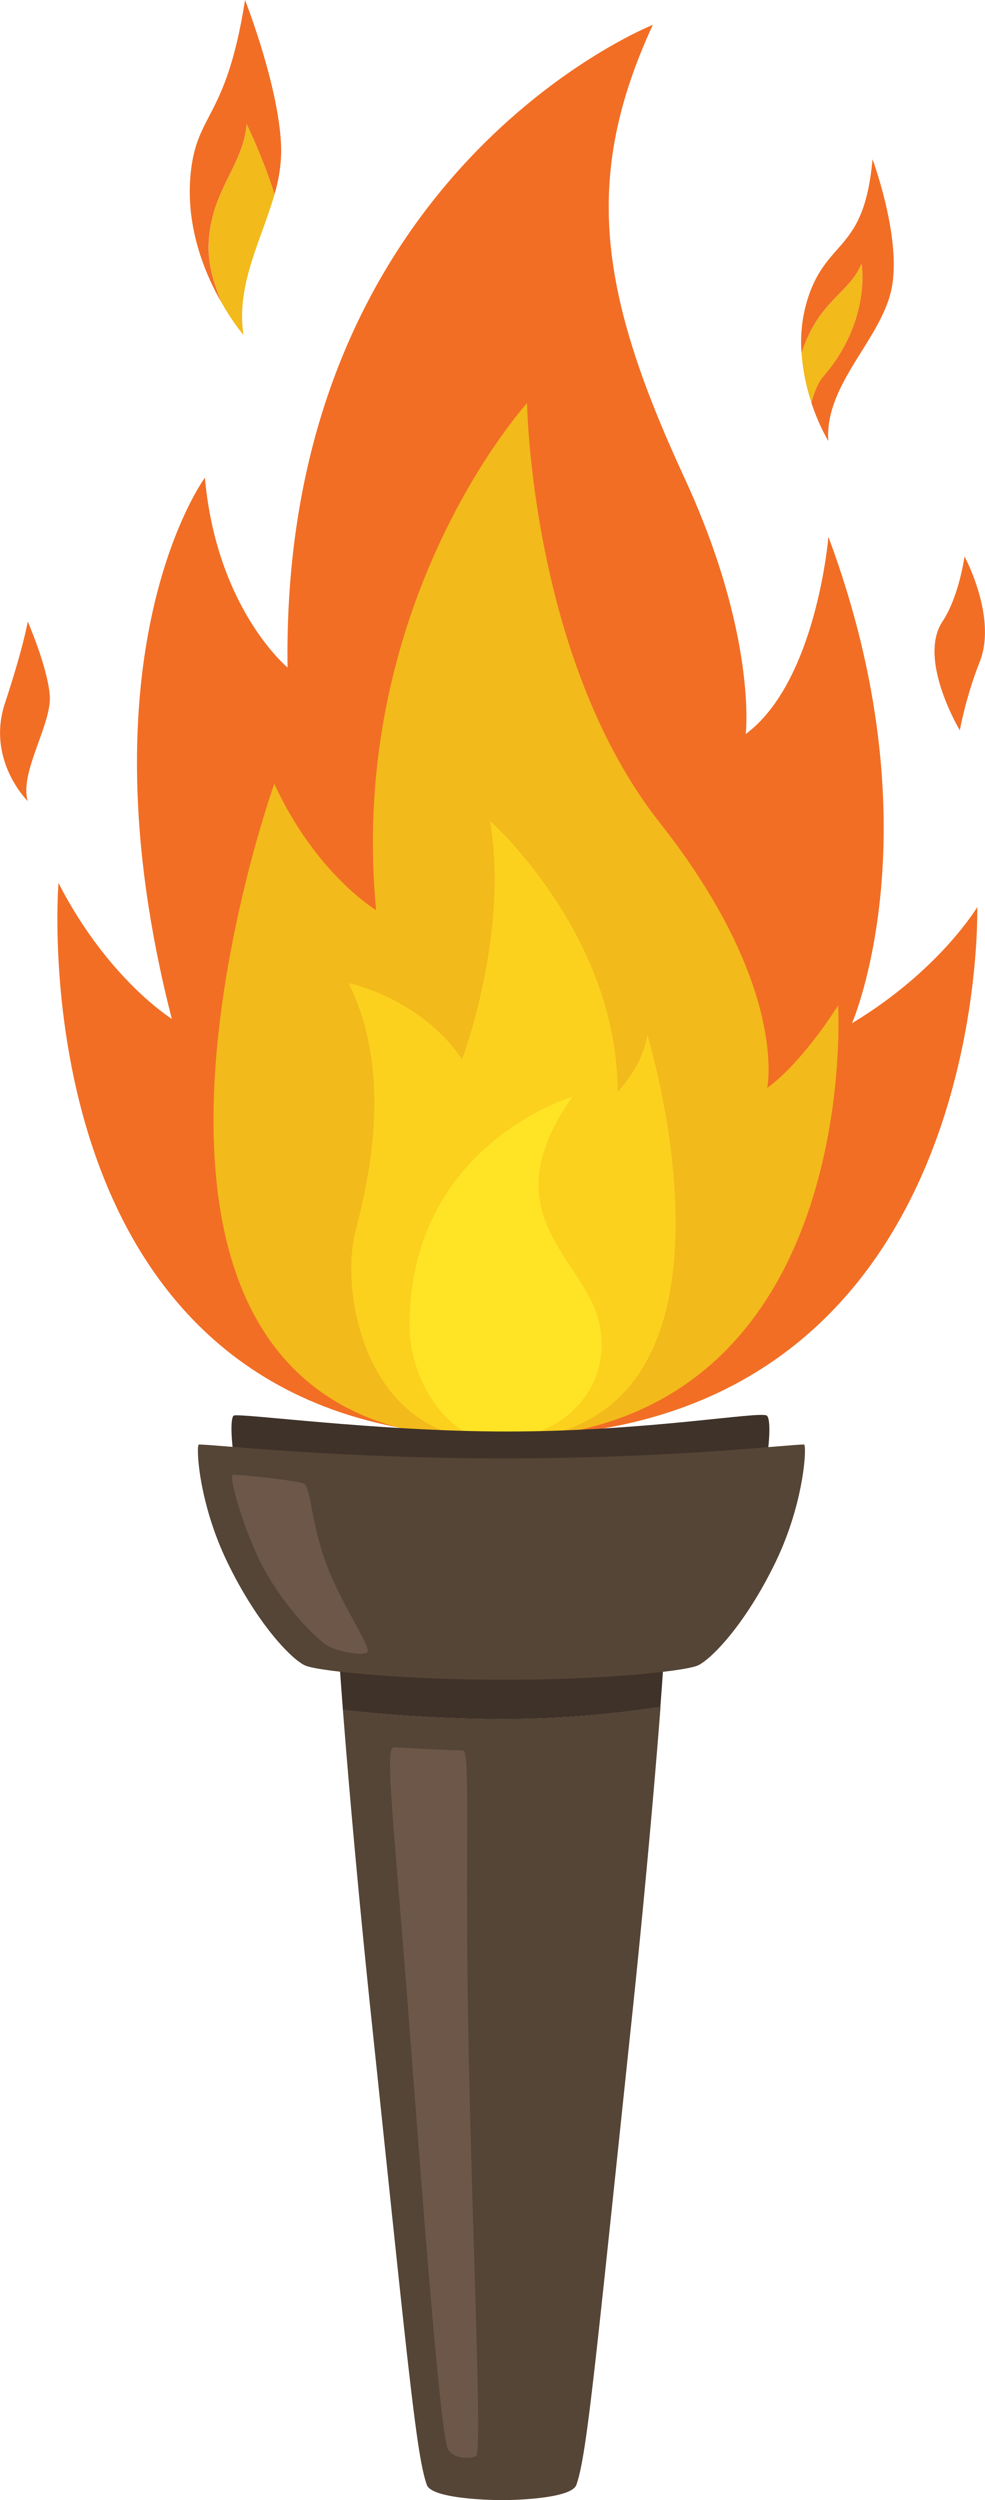 <svg xmlns="http://www.w3.org/2000/svg" width="425.85" height="1080" viewBox="0 0 425.85 1080"><g id="Слой_2" data-name="Слой 2"><g id="torch_391232226"><g id="torch_391232226-2" data-name="torch_391232226"><path d="M282.25 10.73s-161 63.72-157.93 277.62c0 0-30.64-25.24-35.74-82 0 0-55.14 74.77-14.3 233.77.0.0-27.57-17-49-58.68.0.0-19.06 234.41 185.16 239.13 218.35 5.05 212.06-228.72 212.06-228.72S406.15 419.27 368.37 442c0 0 36.76-84.23-10.22-210.1.0.0-5.1 62.46-35.73 85.17.0.0 5-42.54-26.55-110.73C259.11 126.82 251.62 77 282.25 10.73z" fill="#f26e25"/><path d="M227.86 174.14s-77.85 85.57-65.27 219c0 0-26-15.5-44-54.57.0.0-100.65 280.94 92 283 163 1.71 151.76-187.29 151.76-187.29s-14.94 24.25-30.67 35.7c0 0 9.43-43.79-46.39-114.53S227.86 174.14 227.86 174.14z" fill="#f2ba1a"/><path d="M211.87 354.6s55.16 49 55.16 117c0 0 10.58-10.5 12.85-24.51.0.0 54.45 176.59-66.5 175.08-55.91-.7-66.49-64.43-59.69-90.34 6.5-24.77 15.87-69.33-3-107.15.0.0 31 6.3 49.11 32.91C199.78 457.54 220.18 403.62 211.87 354.6z" fill="#fbd11e"/><path d="M247.38 473.85s-71 20.78-70.27 99.77c.21 22.18 16.33 48.5 36.63 48.5 26.92.0 50.84-20.09 45.6-49.19S210.75 525.81 247.38 473.85z" fill="#ffe425"/><path d="M417 240.39s-2.36 17.27-9.53 28.08c-10.89 16.41 7.49 47 7.49 47a175.2 175.2.0 0 1 8.51-29.34C431.34 266.89 417 240.39 417 240.39z" fill="#f26e25"/><path d="M12 268.47S20.5 288 21.52 300.33 8.25 333.77 12 346.08c0 0-18-17.67-9.87-42.28S12 268.47 12 268.47z" fill="#f26e25"/><path d="M92 93.38c3.75-14.83 13.62-25.55 14.64-39.75.0.0 7.67 15.95 12 30.38a67.28 67.28.0 0 0 2.93-18.39C121.59 39.75 105.94.0 105.94.0 97.77 51.74 85.17 48.27 82.45 74.77c-2.36 23 6 43.18 13.3 55.93C90.54 117.3 88.32 107.89 92 93.38z" fill="#f26e25"/><path d="M118.66 84c-4.37-14.43-12-30.38-12-30.38-1 14.2-10.89 24.92-14.64 39.75-3.66 14.51-1.44 23.92 3.77 37.32a100.49 100.49.0 0 0 9.51 14.1C101.89 123.18 113.11 103.57 118.66 84z" fill="#f2ba1a"/><path d="M377.22 68.77c-3.41 38.18-17.7 34.39-26.55 56.16a61.84 61.84.0 0 0-4.12 27.68c7.17-22.73 20.87-25.91 25.9-38.72.0.0 4.43 24.6-16.68 48.9-2.15 2.47-3.73 6.64-5 11.11a89.61 89.61.0 0 0 7.34 16.65c-1.7-24.29 22.47-43.54 27.24-65.31S377.22 68.77 377.22 68.77z" fill="#f26e25"/><path d="M372.45 113.89c-5 12.81-18.73 16-25.9 38.72a86.43 86.43.0 0 0 4.26 21.29c1.23-4.47 2.81-8.64 5-11.11C376.88 138.49 372.45 113.89 372.45 113.89z" fill="#f2ba1a"/><path d="M214.65 742.53c-25.06-.23-49.18-2-66.4-3.94 2.76 35.8 7.2 84.9 12.29 133.17 15.91 150.86 19.43 188.93 24 201.68 2 5.59 24.32 6.56 32.64 6.56 8.16.0 30-1 32-6.56 4.54-12.75 8.06-50.82 24-201.68 5.15-48.86 9.64-98.57 12.4-134.48A451 451 0 0 1 214.65 742.53z" fill="#554536"/><path d="M288.2 685c-.48-2.28-20.61-4.17-45.33-5.1h-52.1c-24.71.93-44.85 2.82-45.33 5.1-.64 3.07.5 23.71 2.81 53.64 17.22 1.95 41.34 3.71 66.4 3.94a451 451 0 0 0 70.85-5.25C287.74 708.05 288.83 688 288.2 685z" fill="#3f3229"/><path d="M288.52 697.47c10.05-2.71 25.68-18.09 34.61-38s11.14-45.83 8.4-47.94-52.06 6.86-112.35 6.86c-56.56.0-116.07-8.19-118.16-6.86-2.37 1.51-.54 28 8.39 47.94s24.56 35.27 34.61 38c6.67 1.81 39.78 5 75.13 5.29C251.56 703 282.73 699 288.52 697.47z" fill="#3f3229"/><path d="M218 630c72.5.0 122.6-6 129.59-6 1.3.0.28 24.84-12.28 50.8-13.28 27.45-28.45 42.63-33.92 44.77-6.7 2.62-44.45 6.26-83.43 6h0c-39 .26-79.08-3.38-85.78-6-5.47-2.14-20.64-17.32-33.92-44.77C85.68 648.81 84.66 624 86 624c7 0 59.44 6 131.94 6z" fill="#554536"/><path d="M177.89 887.07c7.33 97.29 13.15 167.21 15.89 171.23s9.39 4 12.09 2.69-1.69-93.8-3.33-179.19.94-125.62-2.4-125.65c-7.74-.08-19.77-.88-29.91-1.37C166.06 754.58 170.47 788.39 177.89 887.07z" fill="#6c5748"/><path d="M100.86 637c-2.77-.18 5.93 27.93 13.71 41.59 10.88 19.11 23.61 30 26 31.68 5 3.46 17.53 5.29 18.39 3.27 1.07-2.5-10.28-19.06-16.75-35.06C134.3 659 134.73 643.18 131.52 641 130 639.88 110.92 637.64 100.86 637z" fill="#6c5748"/></g></g></g></svg>